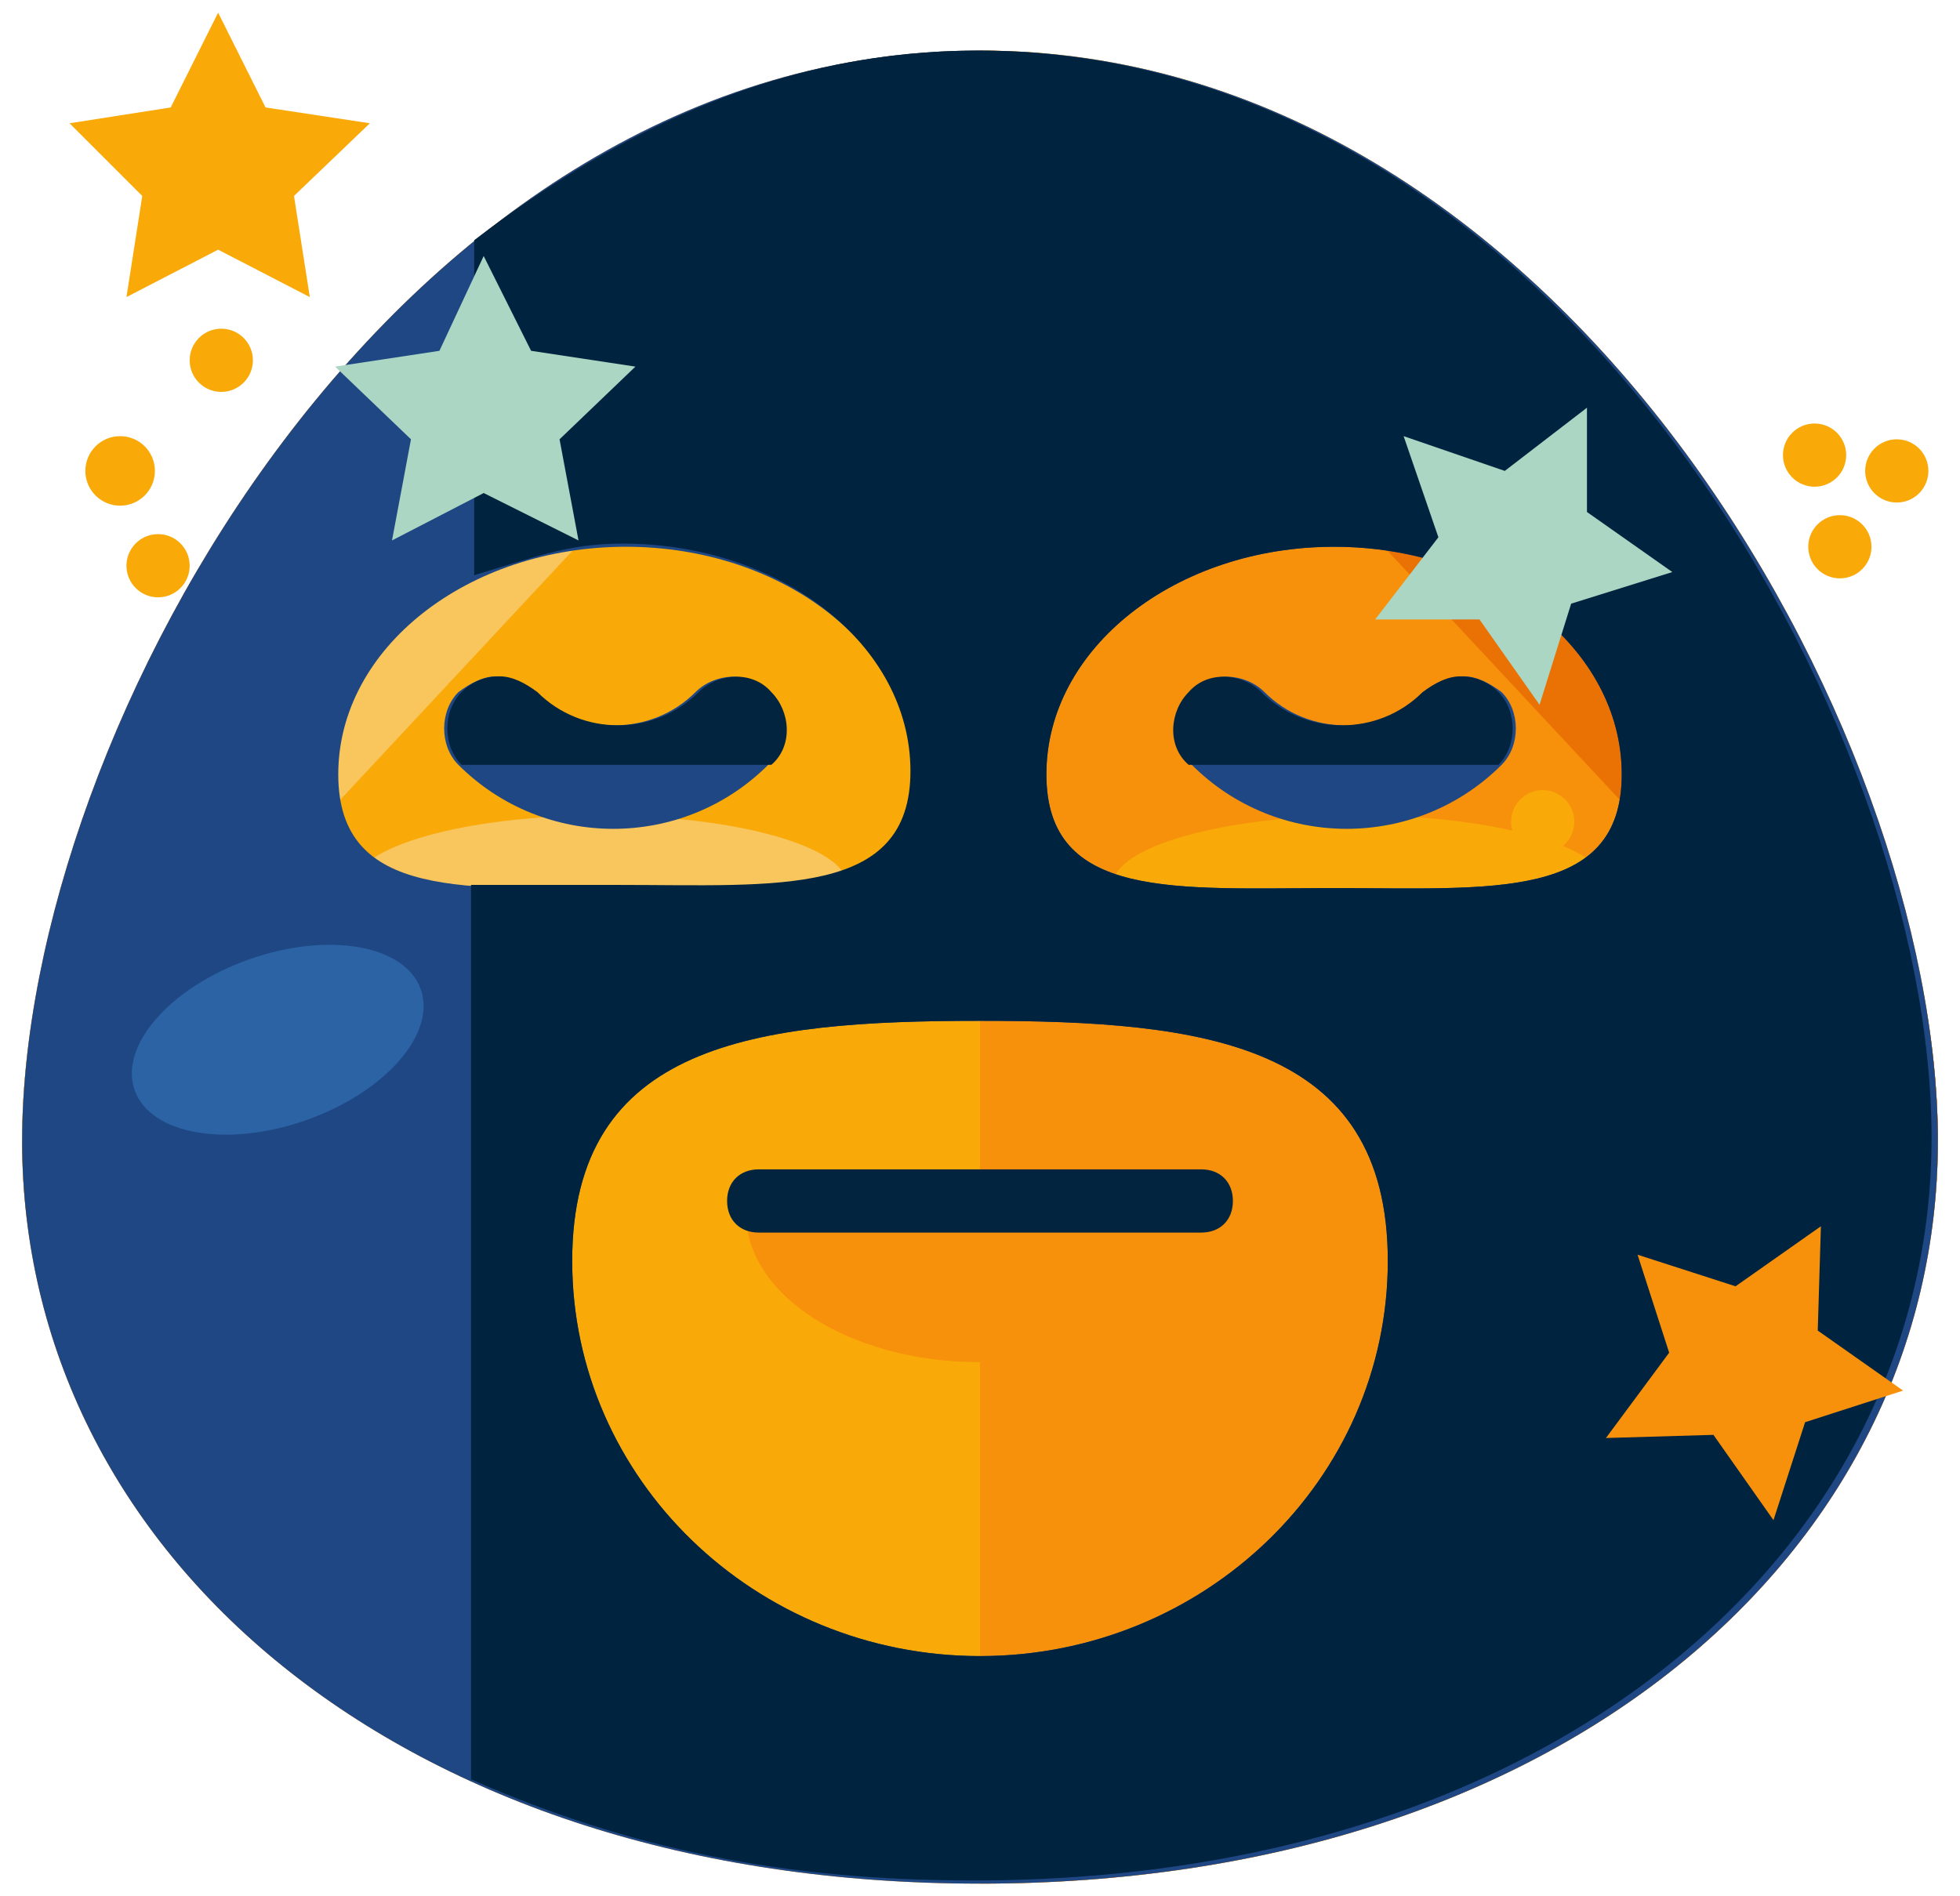 <svg height="60" viewBox="0 0 62 60" width="62" xmlns="http://www.w3.org/2000/svg"><g fill="none"><g transform="translate(0 1)"><path d="m61.3 35.1c0 13-11.9 23.5-30.3 23.5s-30.3-10.5-30.3-23.5 11.9-32.5 30.3-32.5 30.3 19.5 30.3 32.5z" fill="#f7910b"/><path d="m61.3 35.1c0 13-11.9 19.5-30.3 19.5s-30.3-6.5-30.3-19.5 11.9-34.5 30.3-34.5 30.3 21.5 30.3 34.5z" fill="#f7910b"/><path d="m31 .6c18.4 0 30.3 21.5 30.3 34.5s-11.9 19.5-30.3 19.5" fill="#f9a908"/><path d="m61.3 35.1c0 13-11.9 19.5-30.3 19.5s-30.3-6.5-30.3-19.5 11.9-32.5 30.3-32.5 30.3 19.5 30.3 32.5z" fill="#f9a908"/><path d="m.7 35.1c0-13 11.9-32.5 30.3-32.5" fill="#f9c55d"/><path d="m31 2.6c18.4 0 30.3 19.5 30.3 32.5s-11.9 23.5-30.3 23.5" fill="#f7910b"/><path d="m31 2.6c18.4 0 30.3 19.5 30.3 32.5" fill="#ea7103"/><g transform="translate(11 24)"><path d="m15.8 3c0 1.2-3.5.7-7.8.7s-7.8.6-7.8-.7c0-1.2 3.5-2.2 7.8-2.2s7.8 1 7.8 2.2z" fill="#f9c55d"/><path d="m39.8 3c0 1.2-3.5.7-7.8.7s-7.8.6-7.8-.7c0-1.2 3.5-2.2 7.8-2.2s7.8 1 7.8 2.2z" fill="#f9a908"/></g><circle cx="9.3" cy="32" fill="#f7910b" r="1"/><circle cx="4.8" cy="34" fill="#f7910b" r="1.1"/><circle cx="7.8" cy="30" fill="#f7910b" r="1"/><circle cx="12.4" cy="31.9" fill="#f7910b" r="1"/><circle cx="51.6" cy="32.4" fill="#f9a908" r="1"/><circle cx="54.1" cy="33.8" fill="#f9a908" r="1"/><circle cx="48.8" cy="25" fill="#f9a908" r="1"/><circle cx="48.3" cy="36.6" fill="#f9a908" r="1.3"/><circle cx="55.5" cy="36.7" fill="#f9a908" r="1"/><circle cx="8.3" cy="36.1" fill="#f7910b" r="1"/><circle cx="9.1" cy="27.7" fill="#f7910b" r="1"/><g fill="#f9a908"><circle cx="3.8" cy="13.9" r="1.1"/><circle cx="7" cy="10.4" r="1"/><circle cx="58.2" cy="16.3" r="1"/><circle cx="57.4" cy="13.4" r="1"/><circle cx="60" cy="13.9" r="1"/><circle cx="5" cy="16.9" r="1"/></g></g><g transform="translate(14 21)"><path d="m1.7.4c.4 0 .8.2 1.2.5 1.4 1.4 3.7 1.4 5.1 0 .6-.6 1.7-.7 2.3 0 .6.6.7 1.7 0 2.3-2.7 2.7-7.1 2.7-9.8 0-.6-.6-.6-1.7 0-2.3.4-.3.8-.5 1.2-.5z" fill="#1e4784"/><path d="m.6 3.2c-.6-.6-.6-1.7 0-2.3.3-.3.7-.5 1.2-.5.4 0 .8.2 1.2.5 1.4 1.4 3.7 1.4 5.1 0 .6-.6 1.7-.7 2.3 0 .6.6.7 1.7 0 2.3" fill="#02243e"/></g><g transform="translate(37 21)"><path d="m9.3.4c-.4 0-.8.2-1.2.5-1.4 1.4-3.7 1.4-5.1 0-.6-.6-1.7-.7-2.3 0-.6.6-.7 1.7 0 2.3 2.7 2.7 7.1 2.7 9.8 0 .6-.6.6-1.7 0-2.3-.4-.3-.8-.5-1.2-.5z" fill="#1e4784"/><path d="m10.4 3.2c.6-.6.6-1.7 0-2.3-.3-.3-.7-.5-1.2-.5-.4 0-.8.2-1.2.5-1.4 1.4-3.7 1.4-5.1 0-.6-.6-1.7-.7-2.3 0-.6.6-.7 1.7 0 2.3" fill="#02243e"/></g><path d="m31 1.6c-18.4 0-30.3 21.5-30.3 34.5s11.9 23.5 30.3 23.5 30.3-10.5 30.3-23.5-11.9-34.5-30.3-34.5zm-20.3 22.9c0-4 4.1-7.2 9.1-7.2s9.1 3.2 9.1 7.2-4.1 3.6-9.1 3.6-9.1.4-9.1-3.6zm20.3 27.9c-7.1 0-12.9-5.6-12.9-12.5s5.8-7.6 12.9-7.6 12.9.7 12.9 7.6-5.8 12.5-12.9 12.5zm11.2-24.3c-5 0-9.1.4-9.1-3.6s4.1-7.2 9.1-7.2 9.1 3.2 9.1 7.2-4.1 3.6-9.1 3.6z" fill="#1e4784"/><path d="m30.9 1.6c-6 0-11.2 2.4-15.9 6v10.6c2-.6 3-1 4.7-1 5 0 9.1 3.2 9.1 7.2s-4.2 3.6-9.2 3.6h-4.7v28.3c5 2.2 9.9 3.2 15.9 3.2 18.4 0 30.3-10.5 30.3-23.5s-11.8-34.4-30.2-34.4zm.1 50.8c-7.1 0-12.9-5.6-12.9-12.5s5.8-7.6 12.9-7.6 12.9.7 12.9 7.6-5.8 12.5-12.9 12.5zm11.2-24.3c-5 0-9.1.4-9.1-3.6s4.1-7.2 9.1-7.2 9.1 3.2 9.1 7.2-4.1 3.6-9.1 3.6z" fill="#00233f"/><ellipse cx="8.793" cy="32.903" fill="#2b63a5" rx="4.8" ry="2.7" transform="matrix(.943 -.332 .332 .943 -10.431 4.79)"/><path d="m6.9.4 1.5 3 3.3.5-2.4 2.3.5 3.2-2.9-1.5-2.9 1.5.5-3.2-2.3-2.3 3.2-.5z" fill="#f9a908"/><path d="m15.3 8.1 1.5 3 3.3.5-2.4 2.3.6 3.2-3-1.5-2.9 1.5.6-3.2-2.4-2.3 3.3-.5z" fill="#aad6c3"/><path d="m44.4 13.8 3.2 1.1 2.6-2v3.3l2.7 1.9-3.2 1-1 3.2-1.9-2.7h-3.3l2-2.6z" fill="#aad6c3"/><path d="m51.8 39.7 3.1 1 2.7-1.9-.1 3.3 2.7 1.9-3.1 1-1 3.1-1.9-2.7-3.4.1 2-2.7z" fill="#f7910b"/><g transform="translate(23 37)"><path d="m15.4 1.4c0 2.6-3.3 4.7-7.4 4.7s-7.4-2.1-7.4-4.7" fill="#f7910b"/><path d="m15 2h-14c-.6 0-1-.4-1-1s.4-1 1-1h14c.6 0 1 .4 1 1s-.4 1-1 1z" fill="#02243e"/></g></g></svg>
